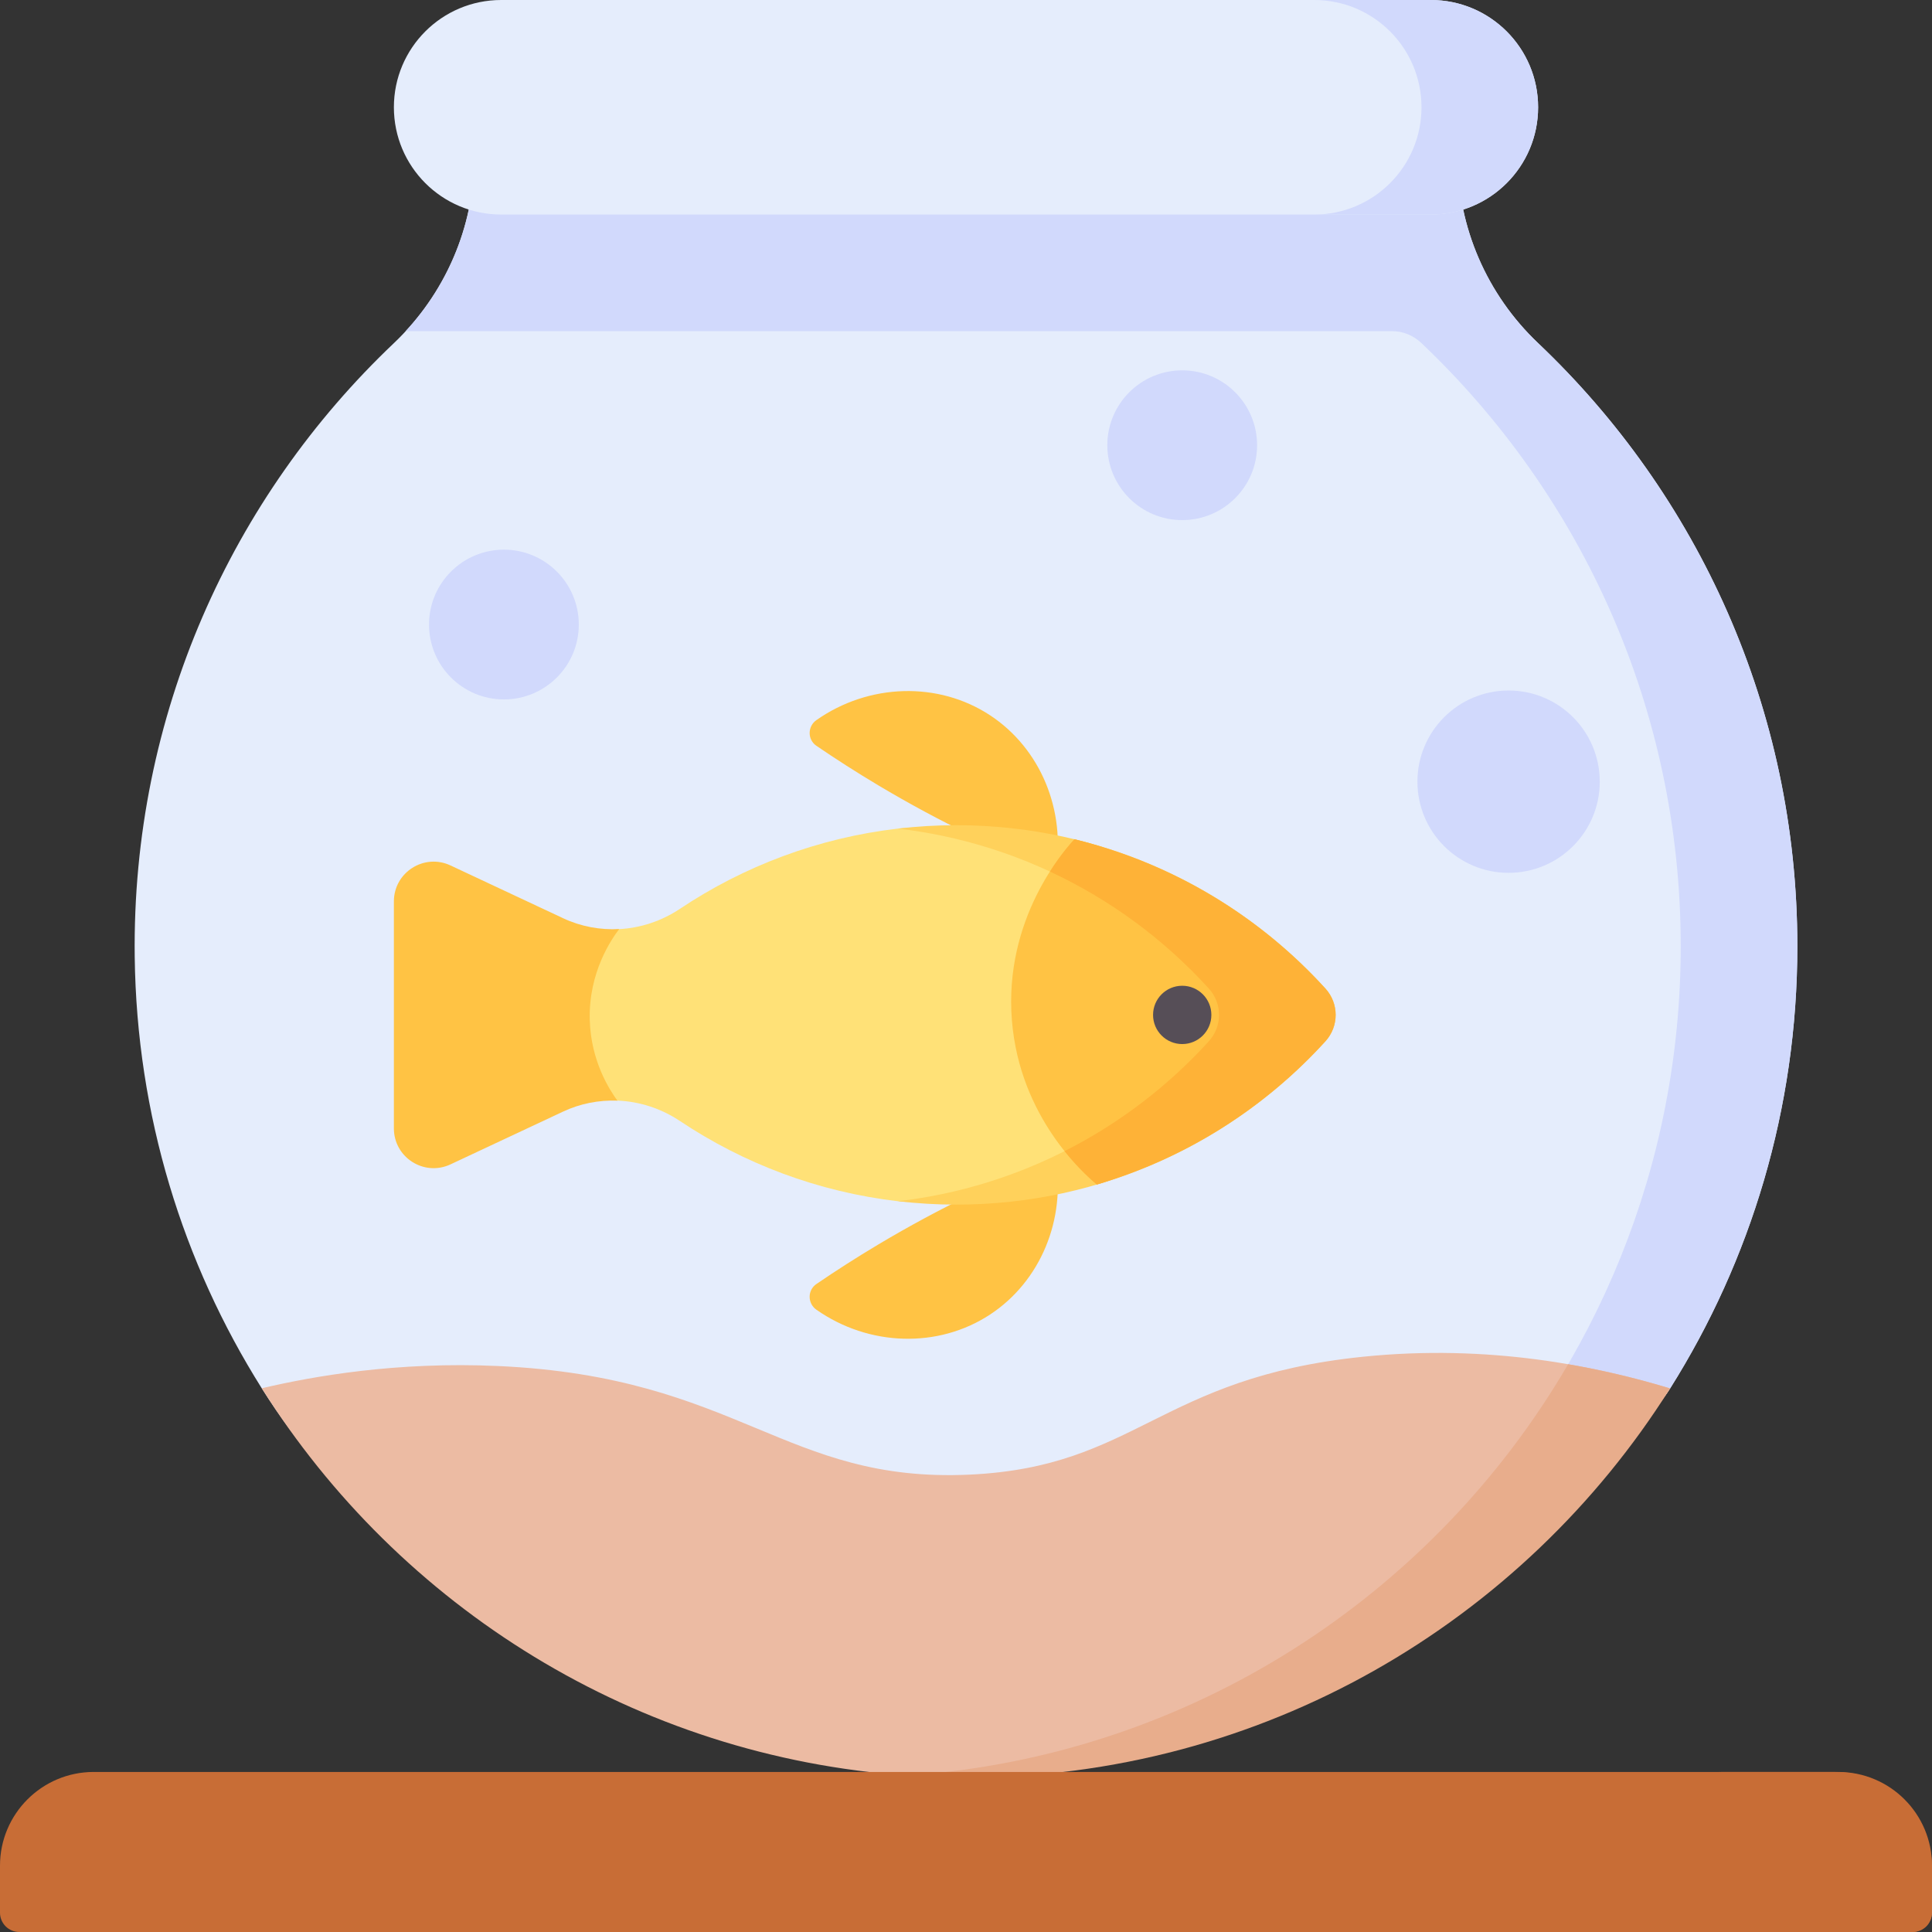 <svg id="Capa_1" enable-background="new 0 0 512 512" height="512" viewBox="0 0 512 512" width="512" xmlns="http://www.w3.org/2000/svg"><rect x="0" y="0" width="512" height="512" fill="#333333" stroke="none"/><g><path d="m386.295 41.531-260.59-.001c0 18.712-7.769 36.543-21.341 49.424-42.919 40.732-69.451 98.561-68.664 162.584.517 42.027 12.789 81.188 33.666 114.375 38.983 61.968 115.984 95 194.463 95.065 68.656.057 117.941-24.436 156.828-72.042 5.682-6.956 16.964-15.075 21.939-22.98 21.362-33.942 33.719-74.123 33.719-117.19 0-62.931-26.392-119.692-68.705-159.836-13.565-12.87-21.315-30.699-21.315-49.399z" fill="#e5edfc"/><path d="m407.611 90.931c-13.566-12.871-21.316-30.7-21.316-49.4v-.001h-30.905-229.685c0 17.216-6.59 33.675-18.212 46.231h261.468c2.882 0 5.624 1.153 7.712 3.139.011.01.022.02.032.031 42.313 40.145 68.705 96.905 68.705 159.836 0 116.477-90.392 211.831-204.852 219.769 5.042.349 10.126.543 15.254.547 65.652.054 118.11-33.115 158.507-78.624 8.022-9.037 21.812-14.23 28.277-24.502 21.362-33.942 33.719-74.123 33.719-117.19.002-62.932-26.39-119.692-68.704-159.836z" fill="#d1d9fc"/><path d="m132.812 0h246.376c15.7 0 28.428 12.728 28.428 28.428 0 15.7-12.728 28.428-28.428 28.428h-246.376c-15.7 0-28.428-12.728-28.428-28.428 0-15.7 12.728-28.428 28.428-28.428z" fill="#e5edfc"/><g fill="#d1d9fc"><path d="m379.188 0h-30.905c15.7 0 28.428 12.728 28.428 28.428s-12.728 28.428-28.428 28.428h30.905c15.7 0 28.428-12.728 28.428-28.428s-12.728-28.428-28.428-28.428z"/><circle cx="399.794" cy="207.15" r="24.16"/><circle cx="133.543" cy="165.511" r="19.845"/><circle cx="313.299" cy="117.988" r="19.845"/></g><path d="m486.413 469.586h-30.905c14.131 0 25.587 11.456 25.587 25.587v11.553c0 2.913-2.362 5.275-5.275 5.275h30.905c2.913 0 5.275-2.362 5.275-5.275v-11.553c0-14.131-11.455-25.587-25.587-25.587z" fill="#ac5e2e"/><path d="m69.378 367.906c36.436 57.919 99.072 97.647 171.18 102.644 5.041.349 11.486-.047 16.613-.043 62.428.052 112.65-27.543 152.767-69.219 10.449-10.855 24.582-20.527 32.646-33.339-19.22-5.828-47.797-11.862-81.506-8.385-53.937 5.564-59.878 29.173-104.092 31.228-49.044 2.279-61.111-25.868-124.91-28.778-27.028-1.233-49.123 2.711-62.698 5.892z" fill="#ecbba3"/><path d="m415.568 361.537c-35.74 61.316-100.235 103.813-175.009 108.999 5.042.349 10.126.543 15.254.547 78.688.065 147.748-41.13 186.771-103.134-7.616-2.31-16.723-4.642-27.016-6.412z" fill="#e8ad8c"/><g><g fill="#ffc344"><path d="m216.352 190.837c-2.369 1.663-2.39 5.172.001 6.804 5.132 3.502 10.583 7.004 16.363 10.455 16.604 9.913 32.54 17.387 46.966 23.071 2.908-16.388-3.961-32.836-17.303-41.61-13.752-9.044-32.144-8.465-46.027 1.28z"/><path d="m216.352 347.085c-2.369-1.663-2.39-5.172.001-6.804 5.132-3.502 10.583-7.004 16.363-10.455 16.604-9.913 32.54-17.387 46.966-23.071 2.908 16.388-3.961 32.836-17.303 41.61-13.752 9.044-32.144 8.466-46.027-1.28z"/></g><g><g><path d="m148.848 289.204c4.573-2.144 9.879 2.284 14.753 2.468 5.821.22 11.576 2.057 16.593 5.406 16.919 11.295 36.587 18.792 57.792 21.265 5.072.592 12.784-.418 18.014-.418 38.766 0 68.229-16.9 92.402-43.49 3.615-3.976 4.819-5.805 1.204-9.781-24.173-26.589-54.84-44.694-93.606-44.694-5.231 0-12.943-.972-18.014-.38-21.204 2.473-40.873 9.97-57.792 21.265-4.879 3.257-10.455 5.084-16.112 5.384-5.031.267-9.077 3.383-13.8 1.169l-30.34-13.378c-6.983-3.273-10.034.172-10.034 7.884l-2.415 54.707c0 7.712 3.554 3.512 10.537.239z" fill="#ffe177"/></g><g><path d="m351.252 261.968c-24.173-26.589-59.038-43.284-97.804-43.284-5.231 0-10.389.311-15.462.903 32.524 3.787 61.446 19.375 82.36 42.381 3.615 3.976 3.615 10.011 0 13.987-20.914 23.005-49.836 38.593-82.36 42.38 5.072.592 10.23.903 15.462.903 38.766 0 73.631-16.694 97.804-43.283 3.615-3.977 3.615-10.011 0-13.987z" fill="#ffd15b"/></g><path d="m343.531 273.712c3.615-3.976 6.141-6.85 2.526-10.826-17.453-19.198-35.288-34.152-61.333-40.474-2.698 2.941-18.755 21.052-16.552 48.067 2.1 25.752 19.25 40.706 22.497 43.433 23.603-6.917 36.75-22.476 52.862-40.2z" fill="#ffc344"/><path d="m351.252 275.955c3.615-3.976 3.615-10.011 0-13.987-17.359-19.094-40.232-33.085-66.104-39.456-.135-.032-.273-.064-.407-.096-.005-.001-.011-.002-.016-.004-.955 1.041-3.585 3.991-6.485 8.556 16.047 7.467 30.344 18.06 42.108 31 3.615 3.976 3.615 10.011 0 13.987-10.807 11.887-23.755 21.786-38.23 29.108 3.829 4.79 7.273 7.774 8.553 8.85.001 0 .001 0 .001-.001 23.601-6.917 44.468-20.234 60.58-37.957z" fill="#feb237"/><circle cx="313.299" cy="268.961" fill="#564e57" r="7.726"/><path d="m164.081 246.213c-5.031.267-10.124-.657-14.847-2.871l-29.849-13.992c-6.983-3.273-15 1.823-15 9.535v60.153c0 7.712 8.017 12.808 15 9.535l29.849-13.992c4.573-2.144 9.493-3.08 14.367-2.896l.011-.009c-2.022-2.775-7.025-10.416-7.321-21.381-.343-12.685 5.838-21.496 7.788-24.067z" fill="#ffc344"/></g></g><path d="m506.88 512h-501.76c-2.828 0-5.12-2.292-5.12-5.12v-12.457c0-13.717 11.12-24.837 24.837-24.837h462.326c13.717 0 24.837 11.12 24.837 24.837v12.457c0 2.828-2.292 5.12-5.12 5.12z" fill="#c86d36"/></g></svg>